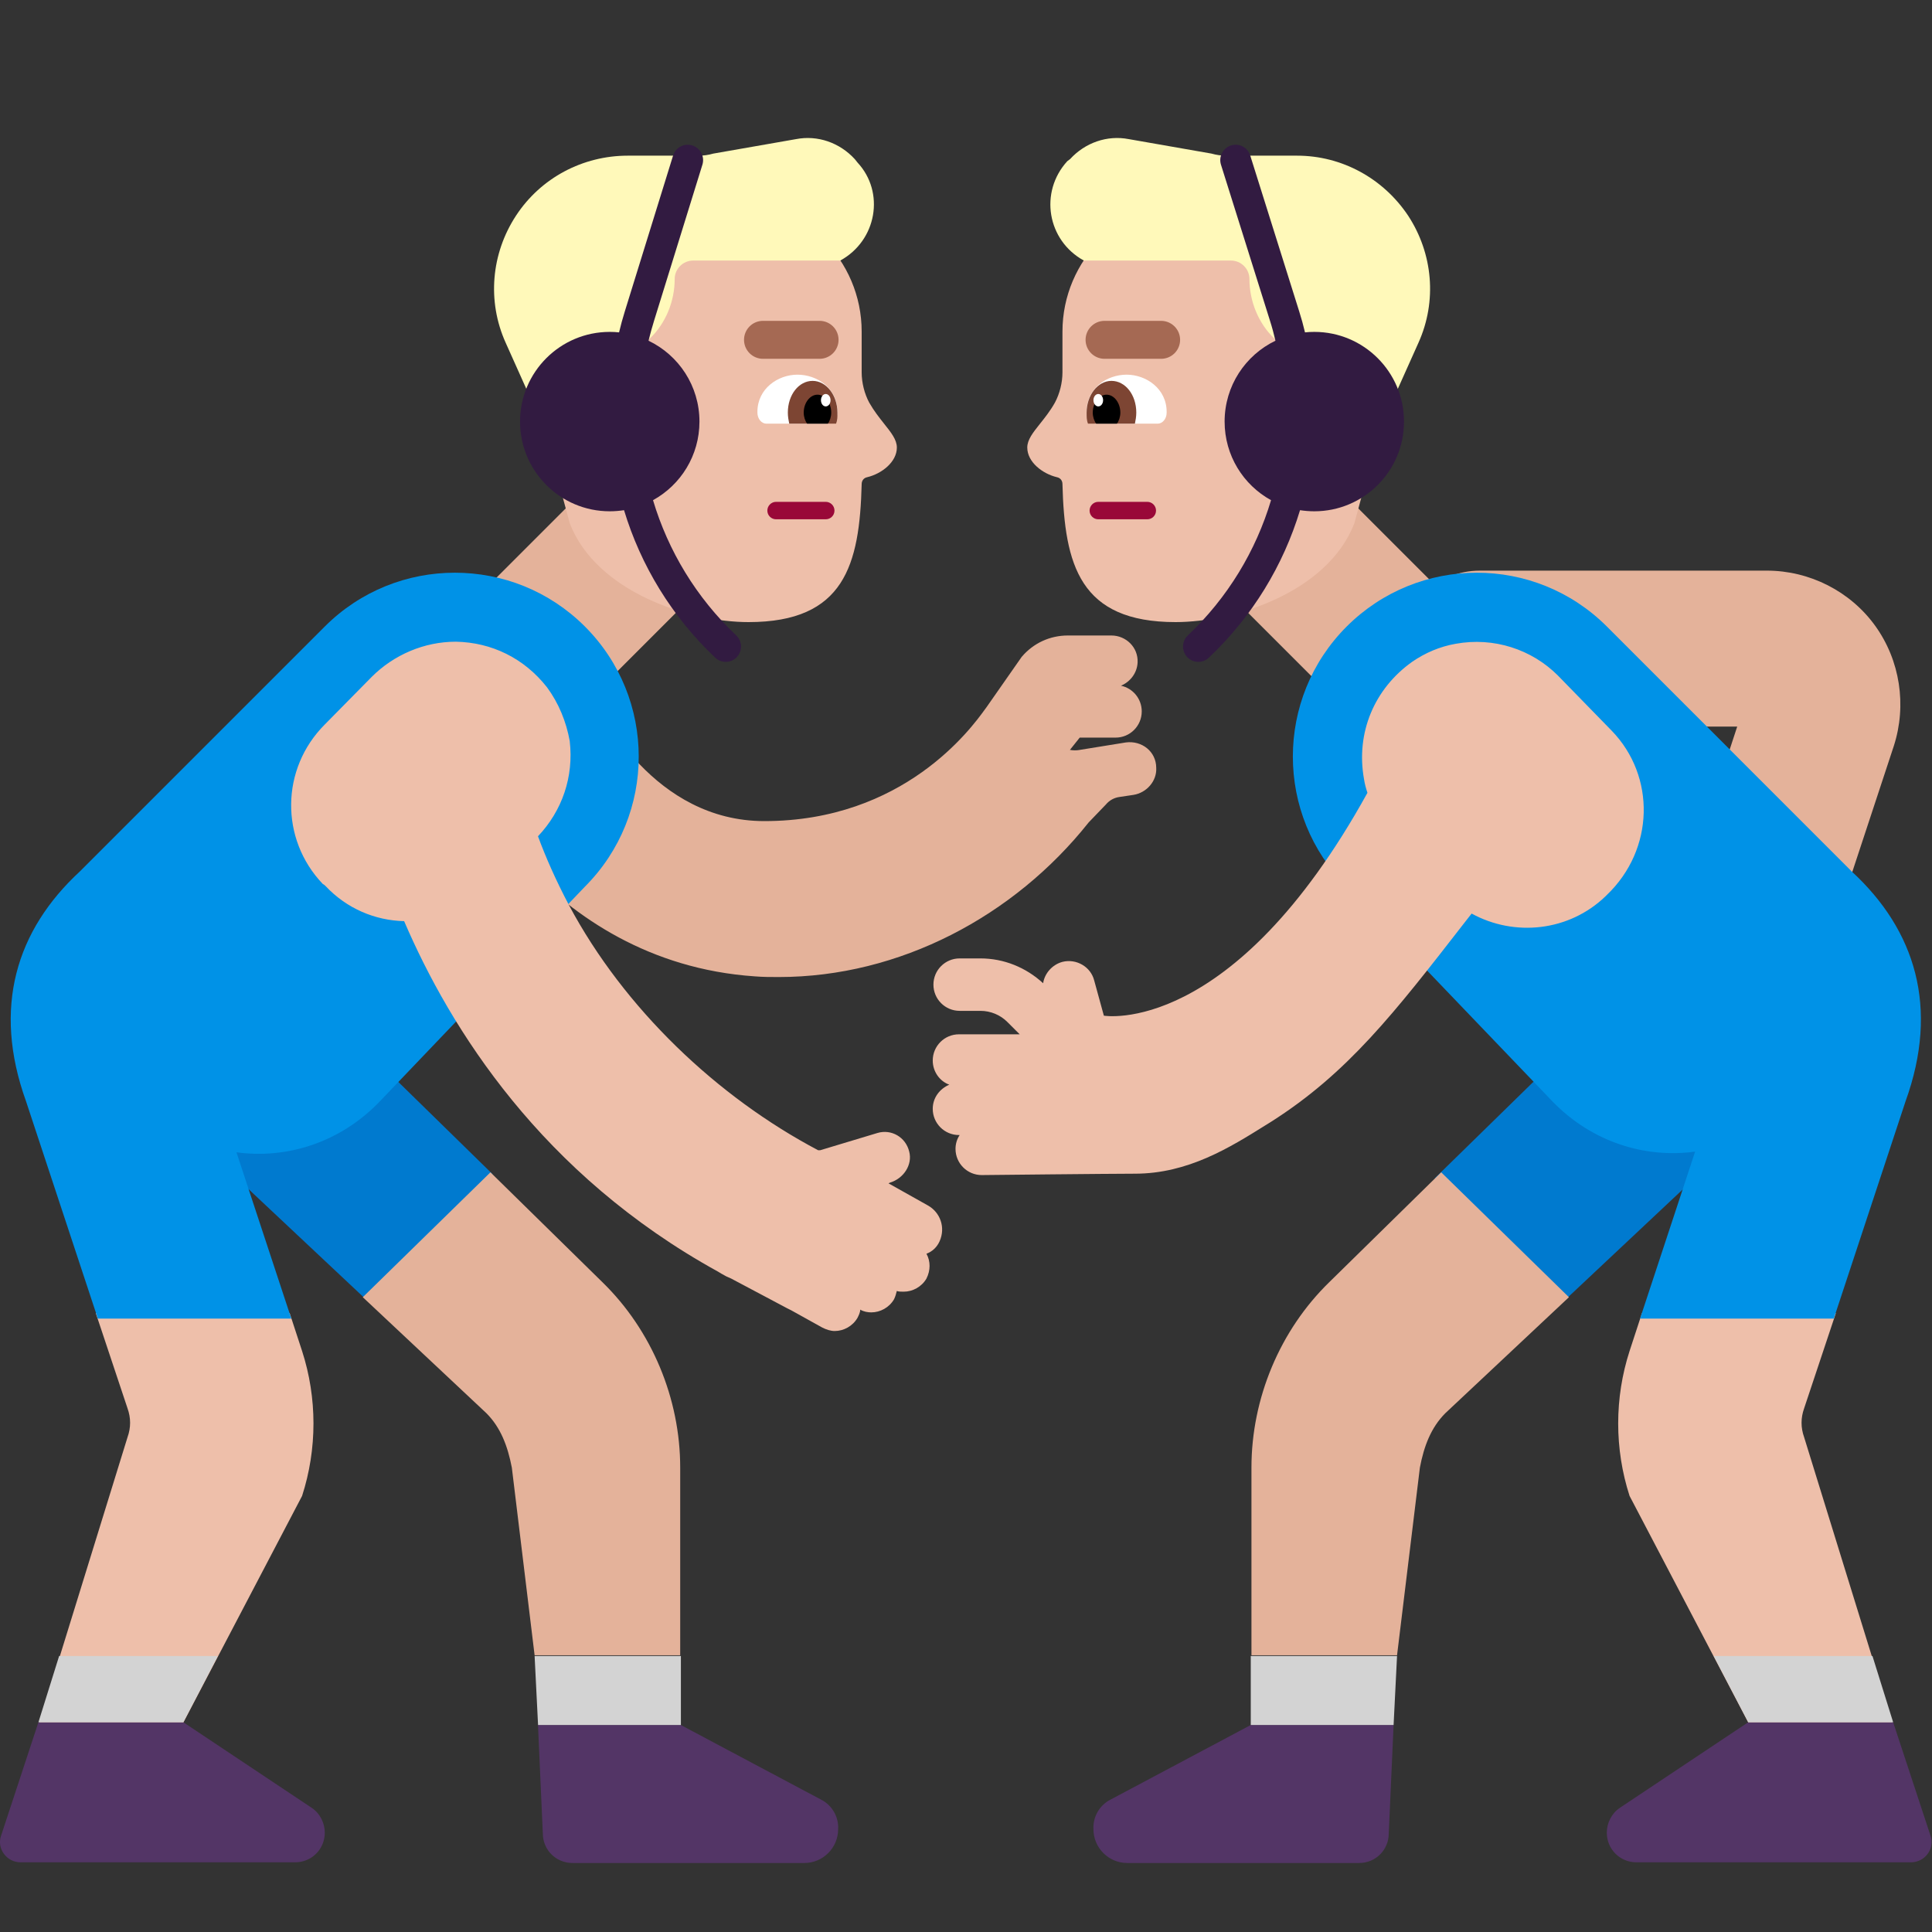 <svg viewBox="2 2 28 28" xmlns="http://www.w3.org/2000/svg">
<rect x="2" y="2" width="28" height="28" fill="#333333" stroke="none"/>
<path d="M27.127 16.3C27.237 16.34 27.357 16.36 27.477 16.36C27.957 16.36 28.397 16.06 28.537 15.57L29.447 12.81C29.637 12.22 29.537 11.57 29.177 11.07C28.817 10.57 28.227 10.27 27.607 10.27H23.447C22.817 10.27 22.317 10.77 22.317 11.4C22.317 12.03 22.827 12.53 23.447 12.53H27.177L26.407 14.88C26.217 15.47 26.537 16.11 27.127 16.3ZM18.317 12.76L17.637 12.87C17.597 12.877 17.552 12.876 17.506 12.868L17.648 12.69H18.168C18.378 12.69 18.547 12.52 18.547 12.31C18.547 12.127 18.418 11.974 18.246 11.938C18.381 11.881 18.48 11.754 18.487 11.6C18.497 11.38 18.317 11.21 18.107 11.21H17.477C17.217 11.21 16.977 11.32 16.807 11.52L16.297 12.25C16.292 12.257 16.282 12.27 16.269 12.288C16.078 12.551 15.099 13.9 13.077 13.9C11.479 13.9 10.703 12.325 10.59 12.096C10.584 12.082 10.579 12.074 10.577 12.07V12.08L8.537 12.99C8.587 13.11 9.877 15.94 12.937 16.15C13.057 16.16 13.177 16.16 13.287 16.16C15.037 16.16 16.697 15.28 17.777 13.92L18.027 13.66C18.077 13.6 18.147 13.56 18.227 13.55L18.427 13.52C18.617 13.49 18.767 13.32 18.757 13.13C18.757 12.89 18.547 12.73 18.317 12.76Z" fill="#E4B29A"/>
<path d="M4.247 16.1C4.767 15.57 5.607 15.57 6.137 16.08L9.139 19.017L7.295 20.824L4.267 17.98C3.737 17.47 3.727 16.63 4.247 16.1ZM27.747 16.1C27.227 15.57 26.387 15.57 25.858 16.08L22.794 19.076L24.625 20.894L27.727 17.98C28.258 17.47 28.267 16.63 27.747 16.1Z" fill="#007ACF"/>
<path d="M10.127 12.55L8.577 10.99L10.457 9.11L12.017 10.66L10.127 12.55ZM21.757 12.55L23.307 10.99L21.427 9.11L19.867 10.66L21.757 12.55Z" fill="#E4B29A"/>
<path d="M12.598 4.916H11.368C10.328 4.916 9.478 5.766 9.478 6.806L9.888 8.216L10.258 9.586C10.648 10.586 11.998 11.016 12.848 11.016C14.238 11.016 14.458 10.186 14.488 9.016C14.488 8.966 14.518 8.926 14.568 8.916C14.778 8.866 14.998 8.696 14.998 8.486C14.998 8.373 14.916 8.27 14.814 8.142C14.745 8.055 14.667 7.957 14.598 7.836C14.528 7.706 14.488 7.546 14.488 7.396V6.806C14.488 5.766 13.638 4.916 12.598 4.916Z" fill="#EEBFAA"/>
<path d="M19.288 4.916H20.518C21.558 4.916 22.408 5.766 22.408 6.796L21.998 8.216L21.628 9.586C21.238 10.586 19.888 11.016 19.038 11.016C17.648 11.016 17.428 10.186 17.398 9.016C17.398 8.966 17.368 8.926 17.318 8.916C17.108 8.866 16.888 8.696 16.888 8.486C16.888 8.373 16.97 8.27 17.072 8.142C17.141 8.055 17.22 7.957 17.288 7.836C17.358 7.706 17.398 7.546 17.398 7.396V6.806C17.398 5.766 18.248 4.916 19.288 4.916Z" fill="#EEBFAA"/>
<path d="M12.048 5.776H14.178C14.708 5.486 14.828 4.786 14.428 4.356L14.388 4.306C14.168 4.066 13.848 3.956 13.538 4.016L12.338 4.226C12.268 4.246 12.198 4.256 12.128 4.256H11.098C10.448 4.256 9.838 4.576 9.478 5.126C9.118 5.676 9.058 6.366 9.328 6.966L9.888 8.216L10.438 7.896L11.418 6.906C11.648 6.686 11.778 6.366 11.778 6.046C11.778 5.896 11.898 5.776 12.048 5.776Z" fill="#FFF9BA"/>
<path d="M19.838 5.776H17.708C17.178 5.486 17.058 4.786 17.468 4.336L17.508 4.306C17.728 4.066 18.048 3.956 18.358 4.016L19.558 4.226C19.628 4.246 19.698 4.256 19.768 4.256H20.798C21.448 4.256 22.048 4.586 22.408 5.126C22.768 5.676 22.828 6.366 22.558 6.966L21.998 8.216L21.448 7.886L20.468 6.906C20.238 6.686 20.108 6.366 20.108 6.046C20.108 5.896 19.988 5.776 19.838 5.776Z" fill="#FFF9BA"/>
<path d="M10.728 20.58L9.108 18.99L7.258 20.8L9.048 22.48C9.258 22.69 9.358 22.96 9.418 23.27L9.748 25.99H11.858V23.27C11.858 22.27 11.448 21.28 10.728 20.58ZM21.267 20.58L22.887 18.99L24.738 20.8L22.948 22.48C22.738 22.69 22.637 22.96 22.578 23.27L22.247 25.99H20.137V23.27C20.137 22.27 20.547 21.28 21.267 20.58Z" fill="#E4B29A"/>
<path d="M6.198 21.03H3.388L3.848 22.41C3.898 22.55 3.898 22.69 3.848 22.83L2.488 27.23H4.518L6.378 23.68C6.598 23 6.598 22.26 6.378 21.58L6.198 21.03ZM25.797 21.03H28.607L28.147 22.41C28.097 22.55 28.097 22.69 28.147 22.83L29.507 27.23H27.477L25.617 23.68C25.397 23 25.397 22.26 25.617 21.58L25.797 21.03Z" fill="#EEBFAA"/>
<path d="M2.557 26.96H4.657L6.517 28.2C6.637 28.28 6.707 28.42 6.707 28.56C6.707 28.8 6.517 28.99 6.277 28.99H2.297C2.097 28.99 1.947 28.79 2.017 28.6L2.557 26.96ZM27.337 26.96H29.437L29.977 28.6C30.047 28.79 29.897 28.99 29.697 28.99H25.717C25.477 28.99 25.287 28.8 25.287 28.56C25.287 28.42 25.357 28.28 25.477 28.2L27.337 26.96ZM11.867 27L13.897 28.08C14.057 28.16 14.157 28.33 14.147 28.51C14.147 28.78 13.927 29 13.657 29H10.297C10.057 29 9.867 28.81 9.867 28.57L9.797 27H11.867ZM20.127 27L18.097 28.08C17.937 28.16 17.837 28.33 17.847 28.51C17.847 28.78 18.067 29 18.337 29H21.697C21.937 29 22.127 28.81 22.127 28.57L22.197 27H20.127Z" fill="#533566"/>
<path d="M14.137 7.98C14.137 8.07 14.078 8.14 14.008 8.14H13.107C13.037 8.14 12.977 8.07 12.977 7.98V7.97C12.977 7.63 13.277 7.43 13.557 7.43C13.838 7.43 14.137 7.62 14.137 7.97V7.98ZM17.748 7.98C17.748 8.07 17.808 8.14 17.878 8.14H18.778C18.848 8.14 18.908 8.07 18.908 7.98V7.97C18.908 7.63 18.608 7.43 18.328 7.43C18.048 7.43 17.748 7.62 17.748 7.97V7.98Z" fill="white"/>
<path d="M14.137 7.98C14.137 8.04 14.137 8.09 14.117 8.14H13.438C13.428 8.09 13.418 8.04 13.418 7.98C13.418 7.72 13.578 7.52 13.777 7.52C13.977 7.52 14.137 7.73 14.137 7.98ZM17.748 7.98C17.748 8.04 17.748 8.09 17.768 8.14H18.448C18.458 8.09 18.468 8.04 18.468 7.98C18.468 7.72 18.308 7.52 18.108 7.52C17.908 7.52 17.748 7.73 17.748 7.98Z" fill="#7D4533"/>
<path d="M14.047 7.98C14.047 8.04 14.027 8.1 13.998 8.14H13.697C13.668 8.1 13.648 8.04 13.648 7.98C13.648 7.84 13.738 7.72 13.848 7.72C13.957 7.72 14.047 7.84 14.047 7.98ZM17.837 7.98C17.837 8.04 17.857 8.1 17.887 8.14H18.187C18.217 8.1 18.237 8.04 18.237 7.98C18.237 7.84 18.147 7.72 18.037 7.72C17.927 7.72 17.837 7.84 17.837 7.98Z" fill="black"/>
<path d="M14.037 7.8C14.037 7.85 14.006 7.89 13.967 7.89C13.929 7.89 13.898 7.85 13.898 7.8C13.898 7.75 13.929 7.71 13.967 7.71C14.006 7.71 14.037 7.75 14.037 7.8ZM17.987 7.8C17.987 7.85 17.956 7.89 17.917 7.89C17.879 7.89 17.847 7.85 17.847 7.8C17.847 7.75 17.879 7.71 17.917 7.71C17.956 7.71 17.987 7.75 17.987 7.8Z" fill="white"/>
<path d="M13.057 6.915C12.983 6.915 12.922 6.975 12.922 7.05C12.922 7.125 12.983 7.185 13.057 7.185H13.877C13.952 7.185 14.012 7.125 14.012 7.05C14.012 6.975 13.952 6.915 13.877 6.915H13.057Z" fill="#A56953"/>
<path d="M18.008 6.915C17.933 6.915 17.873 6.975 17.873 7.05C17.873 7.125 17.933 7.185 18.008 7.185H18.828C18.902 7.185 18.962 7.125 18.962 7.05C18.962 6.975 18.901 6.915 18.827 6.915H18.008Z" fill="#A56953"/>
<path d="M13.058 6.65C12.906 6.65 12.783 6.773 12.783 6.925C12.783 7.077 12.906 7.2 13.058 7.2H13.878C14.03 7.2 14.153 7.077 14.153 6.925C14.153 6.773 14.03 6.65 13.878 6.65H13.058Z" fill="#A56953"/>
<path d="M18.008 6.65C17.856 6.65 17.733 6.773 17.733 6.925C17.733 7.077 17.856 7.2 18.008 7.2H18.828C18.98 7.2 19.103 7.077 19.103 6.925C19.103 6.773 18.979 6.65 18.827 6.65H18.008Z" fill="#A56953"/>
<path d="M2.377 17.96C1.887 16.6 2.237 15.48 3.157 14.63L6.707 11.08C7.747 10.04 9.437 10.04 10.477 11.08C11.517 12.12 11.517 13.81 10.477 14.85L7.497 17.97C6.927 18.56 6.157 18.8 5.427 18.7L6.222 21.11H3.418L2.377 17.96ZM28.577 21.11L29.617 17.96C30.108 16.6 29.758 15.48 28.837 14.63L25.288 11.08C24.247 10.04 22.558 10.04 21.517 11.08C20.477 12.12 20.477 13.81 21.517 14.85L24.497 17.96C25.067 18.55 25.837 18.79 26.567 18.69L25.769 21.11H28.577Z" fill="#0092E7"/>
<path d="M12.18 4.386C12.216 4.268 12.15 4.144 12.033 4.108C11.916 4.071 11.792 4.137 11.755 4.254L11.055 6.514C11.024 6.614 10.996 6.715 10.972 6.817C10.927 6.812 10.883 6.81 10.837 6.81C10.119 6.81 9.537 7.392 9.537 8.11C9.537 8.828 10.119 9.41 10.837 9.41C10.908 9.41 10.977 9.404 11.044 9.394C11.286 10.193 11.733 10.933 12.365 11.531C12.454 11.616 12.595 11.612 12.679 11.523C12.763 11.433 12.759 11.293 12.67 11.209C12.091 10.661 11.683 9.982 11.464 9.249C11.866 9.028 12.137 8.601 12.137 8.11C12.137 7.593 11.836 7.147 11.399 6.938C11.423 6.84 11.45 6.742 11.48 6.646L12.18 4.386ZM19.841 4.108C19.958 4.071 20.083 4.136 20.119 4.253L20.829 6.513C20.861 6.614 20.889 6.715 20.913 6.817C20.957 6.812 21.002 6.81 21.048 6.81C21.765 6.81 22.348 7.392 22.348 8.11C22.348 8.828 21.765 9.41 21.048 9.41C20.977 9.41 20.908 9.404 20.841 9.394C20.599 10.193 20.152 10.933 19.52 11.531C19.431 11.616 19.29 11.612 19.206 11.523C19.122 11.433 19.126 11.293 19.215 11.209C19.794 10.661 20.202 9.982 20.421 9.249C20.019 9.028 19.748 8.601 19.748 8.11C19.748 7.593 20.049 7.147 20.485 6.938C20.462 6.84 20.436 6.743 20.405 6.646L19.695 4.386C19.659 4.269 19.724 4.145 19.841 4.108Z" fill="#321B41"/>
<path d="M13.247 9.273C13.178 9.273 13.121 9.33 13.121 9.4C13.121 9.47 13.178 9.526 13.247 9.526H13.967C14.037 9.526 14.094 9.47 14.094 9.4C14.094 9.33 14.037 9.273 13.967 9.273H13.247ZM17.917 9.273C17.848 9.273 17.791 9.33 17.791 9.4C17.791 9.47 17.848 9.526 17.917 9.526H18.627C18.697 9.526 18.754 9.47 18.754 9.4C18.754 9.33 18.697 9.273 18.627 9.273H17.917Z" fill="#990838"/>
<path d="M2.557 26.96L2.857 26H5.157L4.657 26.96H2.557ZM9.798 27L9.748 26H11.868V27H9.798ZM22.197 27L22.247 26H20.127V27H22.197ZM29.137 26L29.437 26.96H27.337L26.837 26H29.137Z" fill="#D3D3D3"/>
<path d="M14.877 19.15L15.447 19.47C15.627 19.57 15.707 19.79 15.617 19.99C15.577 20.08 15.507 20.14 15.427 20.17C15.487 20.28 15.487 20.41 15.427 20.53C15.357 20.65 15.227 20.72 15.097 20.72C15.057 20.72 15.027 20.72 14.997 20.71C14.987 20.75 14.977 20.79 14.957 20.83C14.887 20.95 14.757 21.02 14.627 21.02C14.577 21.02 14.517 21.01 14.467 20.98C14.467 21.02 14.447 21.06 14.427 21.1C14.357 21.22 14.227 21.29 14.097 21.29C14.037 21.29 13.977 21.27 13.917 21.24L13.467 20.99L13.407 20.96L12.597 20.53C12.547 20.51 12.507 20.49 12.457 20.46L12.407 20.43C9.847 19.02 8.527 16.91 7.857 15.35C7.437 15.34 7.027 15.17 6.717 14.84C6.707 14.83 6.697 14.82 6.677 14.81C6.057 14.16 6.067 13.14 6.707 12.5L7.387 11.81C7.707 11.49 8.147 11.3 8.607 11.3C9.127 11.31 9.597 11.54 9.927 11.96C10.097 12.19 10.207 12.46 10.257 12.74C10.317 13.26 10.147 13.75 9.797 14.12C9.907 14.42 10.057 14.76 10.247 15.12C11.047 16.62 12.397 17.9 13.857 18.67H13.887L14.717 18.42C14.917 18.36 15.127 18.48 15.177 18.69C15.227 18.88 15.097 19.08 14.897 19.14L14.877 19.15ZM24.578 11.79L25.358 12.59C25.998 13.25 25.978 14.31 25.288 14.97L25.268 14.99C24.738 15.5 23.948 15.58 23.328 15.24C23.294 15.284 23.26 15.327 23.227 15.369C22.204 16.686 21.532 17.553 20.418 18.26C20.392 18.276 20.365 18.293 20.339 18.309C19.825 18.63 19.218 19.01 18.448 19.01C18.108 19.01 16.228 19.03 16.228 19.03C16.018 19.03 15.848 18.86 15.848 18.65C15.848 18.58 15.868 18.51 15.908 18.45H15.898C15.688 18.45 15.518 18.28 15.518 18.07C15.518 17.91 15.618 17.78 15.758 17.72C15.618 17.67 15.518 17.53 15.518 17.37C15.518 17.16 15.688 16.99 15.898 16.99H16.778L16.598 16.81C16.498 16.71 16.358 16.65 16.208 16.65H15.908C15.698 16.65 15.528 16.48 15.528 16.27C15.528 16.06 15.698 15.89 15.908 15.89H16.208C16.548 15.89 16.868 16.02 17.118 16.25C17.138 16.11 17.248 15.98 17.398 15.94C17.598 15.89 17.808 16.01 17.858 16.21L17.998 16.72C17.998 16.72 19.858 17.04 21.818 13.49C21.798 13.43 21.778 13.36 21.768 13.29C21.648 12.62 21.918 11.98 22.468 11.59C22.658 11.46 22.868 11.37 23.098 11.33C23.648 11.23 24.198 11.41 24.578 11.79Z" fill="#EEBFAA"/>
</svg>
